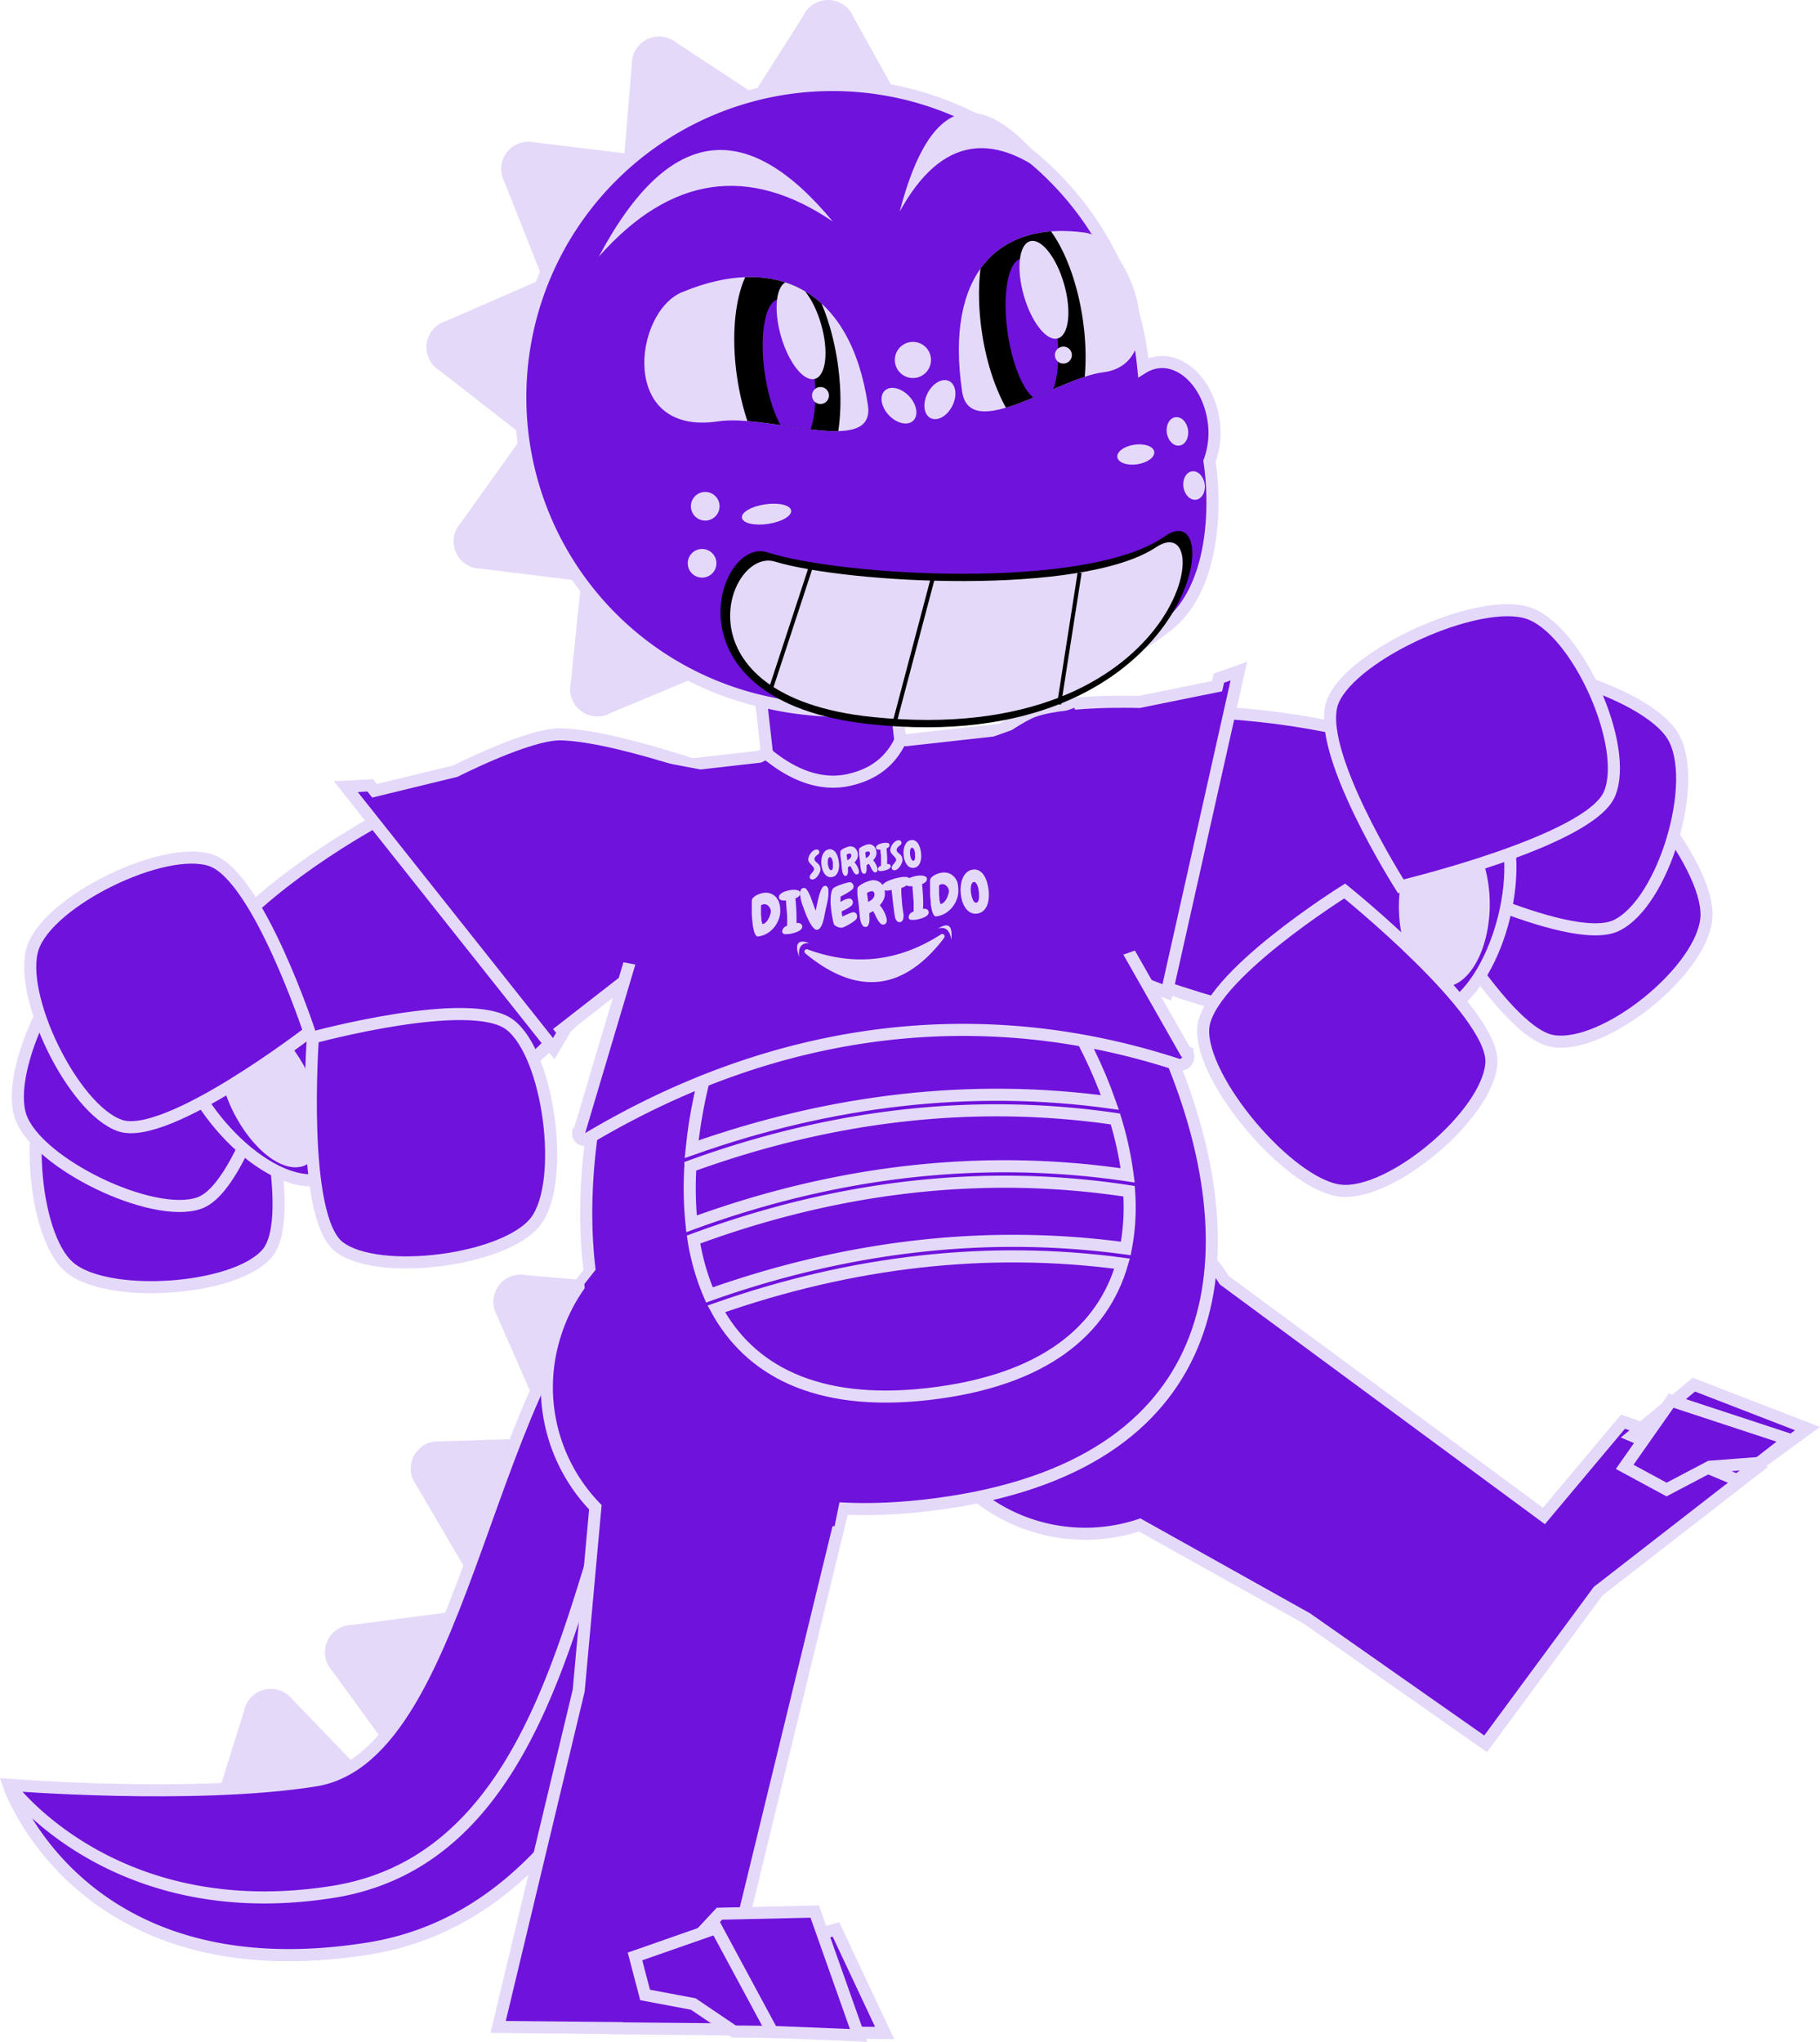 <svg xmlns="http://www.w3.org/2000/svg" xmlns:xlink="http://www.w3.org/1999/xlink" viewBox="0 0 451.91 506.99"><defs><style>.cls-1{fill:#e5d9f9;}.cls-2,.cls-7{fill:none;}.cls-2{stroke:#6f12dc;}.cls-2,.cls-3,.cls-7{stroke-miterlimit:10;}.cls-3,.cls-5{fill:#6f12dc;}.cls-3{stroke:#e5d9f9;stroke-width:3px;}.cls-4{clip-path:url(#clip-path);}.cls-6{clip-path:url(#clip-path-2);}.cls-7{stroke:#000;}</style><clipPath id="clip-path"><path class="cls-1" d="M215.51,100.64c1.9,12.92-24.41,2-37.32,4-24.49,3.61-20.91-27.07-8.85-32.08C192.47,62.91,211.23,71.64,215.51,100.64Z"/></clipPath><clipPath id="clip-path-2"><path class="cls-1" d="M238.89,97.2c1.91,12.91,23.78-3.36,35-4.75,17.38-2.16,6.78-33.13-4.5-34.69C247.72,54.76,234.61,68.19,238.89,97.2Z"/></clipPath></defs><g id="Camada_2" data-name="Camada 2"><rect class="cls-2" x="-93.26" y="-82.27" width="1298.55" height="661.79"/><path class="cls-3" d="M435.93,364.73,403,353l-19.64,23.42L304,317.89a43.61,43.61,0,0,0-11.4-12.19c-19.06-13.86-45.38-10.14-58.79,8.3S225,358.63,244,372.49a43,43,0,0,0,39,6.17l41.49,23.21L368.88,433l27.94-37.9Z"/><polygon class="cls-3" points="405.31 356.52 420.59 343.82 448.81 354.73 431.3 367.5 405.31 356.52"/><polygon class="cls-3" points="403.41 364.23 414.95 347.79 444.26 357.43 436.74 363.27 424.58 364.2 413.81 369.86 403.41 364.23"/><path class="cls-1" d="M123.4,326.67l11.45,26.13L159,319.06l-28.42-2.44A6.79,6.79,0,0,0,123.4,326.67Z"/><path class="cls-1" d="M103.33,368.72l14.43,24.61L137.82,357l-28.51.9A6.79,6.79,0,0,0,103.33,368.72Z"/><path class="cls-1" d="M82.45,414.84l16.77,23.07,16.41-38.12-28.29,3.69A6.79,6.79,0,0,0,82.45,414.84Z"/><path class="cls-1" d="M60.59,424.89,52.05,452.1l40.4-9.55L72.62,422A6.78,6.78,0,0,0,60.59,424.89Z"/><path class="cls-3" d="M196.88,354c-25.28,4-32.13,118.23-105.56,129.85C19.56,495.24,2.14,443.17,2.14,443.17s45.94,3.7,76.09-1.07c38.42-6.08,42.43-106,79.1-130.14C190.29,290.29,234.51,348.09,196.88,354Z"/><path class="cls-3" d="M196.88,354c-25.28,4-32.13,118.23-105.56,129.85-64.63,10.22-85.18-31-88.63-39.29a.24.24,0,0,1,.4-.24c5.07,6.1,30.67,33.18,79.53,25.45,59.81-9.46,60.6-95.81,80.25-122.84C186.05,315.06,234.51,348.09,196.88,354Z"/><path class="cls-3" d="M63,262.2s11.37,39.86,3.26,49.12-39.86,11.37-49.12,3.26-11.37-39.86-3.26-49.12S63,262.2,63,262.2Z"/><path class="cls-3" d="M70.92,254.44s-9.85,40.27-21.47,44.3S9.18,288.9,5.14,277.27,15,237,26.62,233,70.92,254.44,70.92,254.44Z"/><path class="cls-3" d="M172.67,219.11S113.08,297,75.71,293C61,291.42,42.23,268.3,44.14,253.66c3.66-28,63.39-61.78,91.2-66.71C151.45,184.1,172.67,219.11,172.67,219.11Z"/><ellipse class="cls-1" cx="67.06" cy="271.07" rx="10.42" ry="20.26" transform="translate(-111.36 56.26) rotate(-25.82)"/><path class="cls-3" d="M76.81,256.21s-35.35,27.28-47,23.28S4.2,246.9,8.2,235.26s32.59-25.61,44.23-21.62S76.81,256.21,76.81,256.21Z"/><path class="cls-3" d="M188.26,195.53s-33.68-12.92-49.09-13.19c-7.91-.14-26.08,9.13-26.08,9.13L93,196.36,91.94,195l-6.08.33,51.64,65.07,2.39-4.06-.45-.57L174,228.86Z"/><path class="cls-3" d="M77.69,257.62s-3.24,44.54,6.51,52S125.52,313,133,303.29s3.38-41.31-6.37-48.82S77.69,257.62,77.69,257.62Z"/><path class="cls-3" d="M184,478.7l27-111a43.92,43.92,0,0,0,5.78-12.15c6.74-22.58-5.51-46.17-27.35-52.7s-45,6.49-51.77,29.07a42.87,42.87,0,0,0,10.17,42.34l-4.14,45.52-20,83.52,29.44.29v.06l64.1.64-17.16-28.14Z"/><polygon class="cls-3" points="187.19 484.79 207.57 479.09 219.66 504.81 210.14 504.71 201.32 497.9 189.77 495.65 187.19 484.79"/><polygon class="cls-3" points="178.64 475.19 202.3 474.65 213.19 505.41 187.78 504.38 165.84 488.9 178.64 475.19"/><polygon class="cls-3" points="157.67 485.8 177.86 478.74 191.76 504.54 182.24 504.44 172.14 497.61 160.18 495.36 157.67 485.8"/><path class="cls-3" d="M350.3,215.12s22.24,41.19,35.22,43.37,37.68-17.89,38.21-31-22.23-41.19-35.21-43.37S350.3,215.12,350.3,215.12Z"/><path class="cls-3" d="M348.32,214.07s41.1,21.32,52.94,15.77,20.93-36.06,14.05-47.18-41.09-21.33-52.93-15.77S348.32,214.07,348.32,214.07Z"/><path class="cls-3" d="M240.68,224.65s87,45.14,119.16,25.66c12.63-7.65,19.81-36.57,11.86-49-15.21-23.8-83.62-29-110.89-21.62C245,183.94,240.68,224.65,240.68,224.65Z"/><ellipse class="cls-1" cx="358.63" cy="224.79" rx="20.26" ry="11.28" transform="translate(129.66 580.77) rotate(-89.33)"/><path class="cls-3" d="M347.82,220.08s46.79-11.13,51.81-22.92-8-40.83-20.14-44.92S336,162.21,331,174,347.82,220.08,347.82,220.08Z"/><path class="cls-3" d="M302.67,168.38l-.46,2-19.34,3.92s-20.39-.67-27.49,2.82c-13.84,6.79-38.83,32.8-38.83,32.8L243.62,234l37.95,9.46,3.52,1.16,4.64,1.79,17.88-79.77Z"/><path class="cls-3" d="M333.89,221.24s37.06,29.87,36.43,42.59-24.92,33.29-37.57,31.81-34.63-27.42-34-40.14S333.89,221.24,333.89,221.24Z"/><path class="cls-3" d="M229.54,373.85c-139.6,15.71-74.8-186.44-21.66-192.42S375.43,357.43,229.54,373.85Z"/><path class="cls-3" d="M279.54,310a54.31,54.31,0,0,0,.81-14.21c-35.49-5.46-71.85-1.44-108.14,12a57.07,57.07,0,0,0,3.94,13.75C210.82,309.24,245.55,305.38,279.54,310Z"/><path class="cls-3" d="M280,291.85a84.48,84.48,0,0,0-3.05-14c-34.64-5.08-70.11-1.14-105.52,11.74a88,88,0,0,0,.28,14.29C208,290.58,244.4,286.55,280,291.85Z"/><path class="cls-3" d="M177.86,325c8.14,15,24.45,24.32,52.44,21.17,29.19-3.29,43.56-16,48.32-32.4C245.51,309.33,211.67,313.1,177.86,325Z"/><path class="cls-3" d="M275.59,273.75c-11.69-33.34-41.62-65-60.52-62.91s-39.88,39.5-43.34,74.52C206.56,273,241.44,269.06,275.59,273.75Z"/><rect class="cls-3" x="190.19" y="158.15" width="33.26" height="51.42" transform="translate(-19.27 24.29) rotate(-6.42)"/><path class="cls-3" d="M294.82,261.31l-.47-.17-45.47-80L225,183.79l-1.27-.29c-3,6.7-8.38,9.11-12.79,10.13-5.38,1.25-12.4.29-20.67-6.59l-1.72.86-17.59,2L143.84,281l-.24.15h0a1.48,1.48,0,0,0,2.19,1.66c47.63-28.45,98.17-34.25,146.5-18.5a2.1,2.1,0,0,0,2.53-2.95Z"/><path class="cls-1" d="M203.42,211.55a.54.54,0,0,1-.09.37,1.07,1.07,0,0,1-.28.28l-.3.24a1.92,1.92,0,0,0-.28.29,1.12,1.12,0,0,0-.2.33.84.84,0,0,0,0,.39.6.6,0,0,0,.12.32,2.18,2.18,0,0,0,.25.28l.32.27a2.24,2.24,0,0,1,.59.71,2.1,2.1,0,0,1,.15.55,1.54,1.54,0,0,1,0,.51,2.7,2.7,0,0,1-.19.59,3.83,3.83,0,0,1-.72,1.12,2.12,2.12,0,0,1-.47.39,1.15,1.15,0,0,1-.5.19.78.78,0,0,1-.5-.1.51.51,0,0,1-.27-.42.84.84,0,0,1,.06-.39,2.16,2.16,0,0,1,.2-.36,4.29,4.29,0,0,1,.28-.35,4.09,4.09,0,0,0,.28-.33,2,2,0,0,0,.2-.34.58.58,0,0,0,.06-.36,1,1,0,0,0-.24-.51c-.14-.17-.3-.34-.46-.51a6,6,0,0,1-.47-.55,1.07,1.07,0,0,1-.25-.59,1.88,1.88,0,0,1,.11-.82,3,3,0,0,1,.44-.83,2.72,2.72,0,0,1,.65-.66,1.62,1.62,0,0,1,.76-.32.8.8,0,0,1,.55.13A.63.63,0,0,1,203.42,211.55Z"/><path class="cls-1" d="M206.49,217.79a1.66,1.66,0,0,1-1-.16,2.18,2.18,0,0,1-.74-.65,3.75,3.75,0,0,1-.51-1,6.16,6.16,0,0,1-.27-1.25,5.39,5.39,0,0,1,0-1.27,4.06,4.06,0,0,1,.29-1.2,2.58,2.58,0,0,1,.62-.92,1.71,1.71,0,0,1,1-.45,1.55,1.55,0,0,1,1,.21,2.22,2.22,0,0,1,.72.74,4,4,0,0,1,.46,1.08,7.67,7.67,0,0,1,.25,1.23,5.82,5.82,0,0,1,0,1.32,3.54,3.54,0,0,1-.29,1.13,2.36,2.36,0,0,1-.61.83A1.79,1.79,0,0,1,206.49,217.79Zm-.45-4.95a.38.38,0,0,0-.27.16,1,1,0,0,0-.16.38,1.9,1.9,0,0,0-.06.5,3.41,3.41,0,0,0,0,.55c0,.2.06.41.11.61a3.1,3.1,0,0,0,.18.54,1.47,1.47,0,0,0,.25.38.37.37,0,0,0,.3.12.36.36,0,0,0,.29-.23,1.67,1.67,0,0,0,.13-.49,3.71,3.71,0,0,0,0-.58,3.38,3.38,0,0,0,0-.49c0-.16,0-.32-.09-.5a3.37,3.37,0,0,0-.15-.48,1.33,1.33,0,0,0-.23-.35A.37.37,0,0,0,206,212.84Z"/><path class="cls-1" d="M213,212.05a2.24,2.24,0,0,1-.16,1.13,3,3,0,0,1-.66.94c.11.13.23.29.35.46s.23.37.34.57a4.66,4.66,0,0,1,.26.61,2.15,2.15,0,0,1,.14.57.91.91,0,0,1-.08.52.49.49,0,0,1-.44.28.58.58,0,0,1-.5-.21,3.08,3.08,0,0,1-.42-.59c-.14-.24-.26-.48-.37-.72s-.22-.44-.31-.58a2.1,2.1,0,0,0-.3.15l-.3.16c0,.14,0,.31,0,.54a4,4,0,0,1,0,.69,1.82,1.82,0,0,1-.16.61.46.46,0,0,1-.39.3.5.5,0,0,1-.47-.19,1.41,1.41,0,0,1-.29-.54,3.92,3.92,0,0,1-.15-.66c0-.23-.06-.41-.07-.54s-.06-.55-.08-.82,0-.54-.07-.82-.06-.51-.1-.76-.07-.51-.1-.77l0-.22c0-.1,0-.19,0-.29v-.28a1.09,1.09,0,0,1,0-.22,1,1,0,0,1,.36-.4,4.18,4.18,0,0,1,.66-.37,5.9,5.9,0,0,1,.71-.29,3.55,3.55,0,0,1,.53-.14,2,2,0,0,1,.82.08,1.72,1.72,0,0,1,.62.39,1.93,1.93,0,0,1,.42.63A2.5,2.5,0,0,1,213,212.05Zm-1.63.31a.47.47,0,0,0-.14-.34.45.45,0,0,0-.36-.08,1.08,1.08,0,0,0-.35.1l-.32.18c.08.46.14.93.18,1.39a3.47,3.47,0,0,0,.37-.21,1.75,1.75,0,0,0,.33-.28,1.08,1.08,0,0,0,.23-.34A.75.75,0,0,0,211.36,212.36Z"/><path class="cls-1" d="M217.62,211.53a2.26,2.26,0,0,1-.16,1.13,3,3,0,0,1-.66.94c.11.13.23.29.35.46s.23.37.34.57a4.66,4.66,0,0,1,.26.61,2.15,2.15,0,0,1,.14.57.91.91,0,0,1-.08.52.49.49,0,0,1-.44.28.58.58,0,0,1-.5-.21,3.08,3.08,0,0,1-.42-.59c-.14-.24-.26-.48-.37-.72s-.22-.44-.31-.58a1.4,1.4,0,0,0-.3.15l-.3.16q0,.19,0,.54a4,4,0,0,1,0,.69,1.88,1.88,0,0,1-.16.61.46.46,0,0,1-.39.3.52.52,0,0,1-.47-.19,1.41,1.41,0,0,1-.29-.54,3.92,3.92,0,0,1-.15-.66c0-.23-.06-.41-.07-.54,0-.28-.06-.55-.08-.82s0-.54-.07-.82-.06-.51-.1-.76-.07-.51-.1-.77l0-.22c0-.1,0-.19,0-.29v-.28a1.09,1.09,0,0,1,0-.22,1,1,0,0,1,.36-.4,5.19,5.19,0,0,1,.66-.38c.24-.11.48-.2.71-.28a3.55,3.55,0,0,1,.53-.14,2,2,0,0,1,.82.08,1.72,1.72,0,0,1,.62.39,1.93,1.93,0,0,1,.42.63A2.5,2.5,0,0,1,217.62,211.53Zm-1.63.31a.47.47,0,0,0-.14-.34.45.45,0,0,0-.36-.08.88.88,0,0,0-.35.1,1.65,1.65,0,0,0-.32.18c.08.46.14.92.18,1.39a3.47,3.47,0,0,0,.37-.21,1.75,1.75,0,0,0,.33-.28,1,1,0,0,0,.23-.35A.7.7,0,0,0,216,211.84Z"/><path class="cls-1" d="M220.84,209.79a.62.62,0,0,1,0,.31.64.64,0,0,1-.18.25,1.64,1.64,0,0,1-.25.19,1.78,1.78,0,0,1-.29.12c.07.67.11,1.31.15,1.94s0,1.27,0,1.94h.34a.79.79,0,0,1,.26.08.52.52,0,0,1,.19.17.41.41,0,0,1,.1.26.49.49,0,0,1-.09.37.87.87,0,0,1-.31.29,2.27,2.27,0,0,1-.44.23,4.91,4.91,0,0,1-.5.17c-.17.05-.33.08-.48.11l-.37.06-.26,0a1,1,0,0,1-.3,0,.63.63,0,0,1-.25-.1.38.38,0,0,1-.13-.23.74.74,0,0,1,0-.34.93.93,0,0,1,.43-.5l.3-.15c0-.32,0-.65,0-1s0-.65,0-1,0-.68-.08-1-.05-.66-.07-1l-.12,0-.09,0a1.22,1.22,0,0,1-.27,0,.83.83,0,0,1-.51-.2.38.38,0,0,1-.11-.24.64.64,0,0,1,.2-.53,1.81,1.81,0,0,1,.57-.37,4,4,0,0,1,.69-.22,5.52,5.52,0,0,1,.58-.11l.33,0a1.84,1.84,0,0,1,.41,0,1.08,1.08,0,0,1,.37.13A.37.37,0,0,1,220.84,209.79Z"/><path class="cls-1" d="M223.83,209.25a.52.52,0,0,1-.08.37,1.24,1.24,0,0,1-.28.28l-.31.25a2.47,2.47,0,0,0-.28.28,1.09,1.09,0,0,0-.19.33.73.73,0,0,0-.05.39.68.68,0,0,0,.13.33,2.05,2.05,0,0,0,.25.27c.09.09.2.18.31.27a1.93,1.93,0,0,1,.33.31,2.06,2.06,0,0,1,.26.41,1.43,1.43,0,0,1,.15.54,1.52,1.52,0,0,1,0,.51,3.76,3.76,0,0,1-.19.6,4.28,4.28,0,0,1-.32.59,4.21,4.21,0,0,1-.4.52,2.55,2.55,0,0,1-.48.4,1.22,1.22,0,0,1-.49.18.87.87,0,0,1-.51-.09.53.53,0,0,1-.26-.43.73.73,0,0,1,.05-.39,3.24,3.24,0,0,1,.2-.36c.09-.11.18-.23.28-.34a3.84,3.84,0,0,0,.28-.34,1.36,1.36,0,0,0,.21-.34.76.76,0,0,0,.06-.36,1,1,0,0,0-.24-.51l-.47-.51a5.86,5.86,0,0,1-.47-.54,1.22,1.22,0,0,1-.25-.59,1.91,1.91,0,0,1,.11-.83,3.49,3.49,0,0,1,.44-.83,3.39,3.39,0,0,1,.65-.66,1.62,1.62,0,0,1,.76-.32.84.84,0,0,1,.56.13A.62.62,0,0,1,223.83,209.25Z"/><path class="cls-1" d="M226.9,215.49a1.66,1.66,0,0,1-1-.16,2.27,2.27,0,0,1-.74-.65,4.22,4.22,0,0,1-.51-1,6.16,6.16,0,0,1-.27-1.25,6.73,6.73,0,0,1,0-1.27,4.06,4.06,0,0,1,.29-1.2,2.71,2.71,0,0,1,.62-.92,1.67,1.67,0,0,1,1-.44,1.51,1.51,0,0,1,1,.2,2.43,2.43,0,0,1,.72.74,4.7,4.7,0,0,1,.46,1.09,8.49,8.49,0,0,1,.24,1.22,6.49,6.49,0,0,1,0,1.32,4,4,0,0,1-.29,1.14,2.44,2.44,0,0,1-.62.82A1.79,1.79,0,0,1,226.9,215.49Zm-.45-5a.37.37,0,0,0-.27.17,1.06,1.06,0,0,0-.16.37,2,2,0,0,0-.06.5,5.21,5.21,0,0,0,0,.55,4.34,4.34,0,0,0,.11.61,3.23,3.23,0,0,0,.18.55,1.18,1.18,0,0,0,.24.37.37.37,0,0,0,.31.12.35.35,0,0,0,.29-.23,1.68,1.68,0,0,0,.12-.49,2.79,2.79,0,0,0,0-.58q0-.28,0-.48t-.09-.51A2.46,2.46,0,0,0,227,211a1.12,1.12,0,0,0-.23-.35A.37.37,0,0,0,226.45,210.54Z"/><path class="cls-1" d="M193.71,225.49a5.73,5.73,0,0,1-.23,2.43,7.18,7.18,0,0,1-1.13,2.18,6.64,6.64,0,0,1-1.82,1.64,5.62,5.62,0,0,1-2.32.79h0a.5.5,0,0,1-.44-.18,2.35,2.35,0,0,1-.33-.55,3.86,3.86,0,0,1-.26-.77q-.1-.43-.18-.84c-.05-.27-.09-.52-.11-.74l-.06-.5c0-.32-.07-.63-.09-.95s-.05-.63-.07-.95c0-.1,0-.25,0-.46s0-.43,0-.68,0-.52,0-.8,0-.54,0-.78,0-.46,0-.65a.94.94,0,0,1,.08-.38,1.49,1.49,0,0,1,.5-.61,4,4,0,0,1,.77-.49,7.72,7.72,0,0,1,.87-.33,4.94,4.94,0,0,1,.79-.17,3.5,3.5,0,0,1,1.64.17,3.22,3.22,0,0,1,1.24.79,3.94,3.94,0,0,1,.83,1.27A5.76,5.76,0,0,1,193.71,225.49Zm-2.31.67a1.89,1.89,0,0,0-.18-.62,2.34,2.34,0,0,0-.38-.55,1.63,1.63,0,0,0-.54-.37,1.23,1.23,0,0,0-.66-.09,1.59,1.59,0,0,0-.59.2.52.52,0,0,0-.09.28c0,.15,0,.33,0,.53s0,.44,0,.69,0,.47,0,.69,0,.42.05.59,0,.28,0,.33l.05.42c0,.18,0,.36.08.54s.07.33.1.45.08.19.12.19a1.34,1.34,0,0,0,.8-.42,4.1,4.1,0,0,0,.66-.9,4.74,4.74,0,0,0,.43-1.05A2.62,2.62,0,0,0,191.4,226.16Z"/><path class="cls-1" d="M198.7,221.67a1,1,0,0,1-.07.5,1.14,1.14,0,0,1-.27.39,2,2,0,0,1-.41.29,2.22,2.22,0,0,1-.45.2c.1,1,.18,2.08.23,3.07s.06,2,.05,3.07h.09a3.23,3.23,0,0,1,.44,0,1.1,1.1,0,0,1,.41.13.9.9,0,0,1,.32.26.88.88,0,0,1,.15.42.79.79,0,0,1-.14.58,1.84,1.84,0,0,1-.49.47,3.82,3.82,0,0,1-.7.36,6.14,6.14,0,0,1-.79.27l-.77.18-.58.09-.42,0a1.83,1.83,0,0,1-.47,0,1.1,1.1,0,0,1-.4-.17.49.49,0,0,1-.19-.36,1.19,1.19,0,0,1,.06-.54,1.5,1.5,0,0,1,.27-.45,1.52,1.52,0,0,1,.41-.34,2.27,2.27,0,0,1,.47-.23c0-.52,0-1,0-1.55s0-1-.06-1.57l-.12-1.58-.12-1.57-.18,0-.15,0a2,2,0,0,1-.43,0,1.34,1.34,0,0,1-.44-.1,1.45,1.45,0,0,1-.36-.22.61.61,0,0,1-.17-.38,1,1,0,0,1,.31-.83,2.93,2.93,0,0,1,.9-.59,6.12,6.12,0,0,1,1.1-.35,9,9,0,0,1,.92-.17,3.64,3.64,0,0,1,.52,0,2.94,2.94,0,0,1,.66.05,1.68,1.68,0,0,1,.57.21A.55.55,0,0,1,198.7,221.67Z"/><path class="cls-1" d="M205.68,221.13a5.42,5.42,0,0,1,0,1.14c0,.43-.09.86-.17,1.31s-.17.88-.27,1.3-.18.8-.26,1.14-.1.48-.16.8-.12.64-.2,1-.17.7-.27,1.06a5.53,5.53,0,0,1-.36.95,2.82,2.82,0,0,1-.48.72,1,1,0,0,1-.63.32.76.76,0,0,1-.59-.2,3.24,3.24,0,0,1-.6-.62q-.28-.39-.57-.87c-.18-.33-.35-.65-.5-1s-.29-.61-.4-.88l-.25-.63c-.27-.71-.53-1.42-.78-2.15a10,10,0,0,1-.5-2.21,5.28,5.28,0,0,1,0-.58,1.79,1.79,0,0,1,.08-.57.94.94,0,0,1,.27-.45.9.9,0,0,1,.55-.23.73.73,0,0,1,.6.28,3.61,3.61,0,0,1,.57.84,12.11,12.11,0,0,1,.53,1.18l.48,1.29c.15.42.29.82.43,1.18a6,6,0,0,0,.38.88c0-.2.09-.48.15-.85s.15-.78.25-1.23.2-.9.33-1.38a11.61,11.61,0,0,1,.4-1.29,4.46,4.46,0,0,1,.5-1,.89.89,0,0,1,.59-.42.69.69,0,0,1,.41.07.7.7,0,0,1,.27.27,1.45,1.45,0,0,1,.16.38A1.89,1.89,0,0,1,205.68,221.13Z"/><path class="cls-1" d="M212.81,227.5a1,1,0,0,1-.09.54,1.89,1.89,0,0,1-.59.63,9.26,9.26,0,0,1-1.08.74q-.6.36-1.17.63a3,3,0,0,1-.85.3,1.35,1.35,0,0,1-.47,0,4.43,4.43,0,0,1-.56-.17,2.33,2.33,0,0,1-.52-.27,1.22,1.22,0,0,1-.35-.31,1.12,1.12,0,0,1-.15-.38,6.91,6.91,0,0,1-.16-.68c-.06-.26-.11-.54-.16-.83s-.1-.57-.15-.83-.08-.5-.1-.71,0-.35-.06-.45c0-.34-.07-.74-.1-1.19s0-.91,0-1.37a8.33,8.33,0,0,1,.14-1.34,3.61,3.61,0,0,1,.39-1.12,1.25,1.25,0,0,1,.37-.31,5,5,0,0,1,.66-.34c.26-.12.54-.23.84-.34l.87-.29.76-.21a3.58,3.58,0,0,1,.53-.11.82.82,0,0,1,.41,0,.94.94,0,0,1,.35.2,1.54,1.54,0,0,1,.25.32,1.42,1.42,0,0,1,.12.4,1,1,0,0,1,0,.31,3.11,3.11,0,0,1-.12.3,2.07,2.07,0,0,1-.54.5c-.28.2-.59.4-.92.61s-.65.38-1,.55l-.65.36c0,.22,0,.44,0,.66a5.15,5.15,0,0,0,0,.68,7.9,7.9,0,0,1,.93-.53,3,3,0,0,1,1-.31.88.88,0,0,1,1.11.87.87.87,0,0,1-.05.43,1,1,0,0,1-.2.35,1.67,1.67,0,0,1-.31.28l-.35.25a8.64,8.64,0,0,1-.89.52l-.94.45,0,.25a1.13,1.13,0,0,0,0,.26,2.44,2.44,0,0,0,.07.39c0,.13.07.26.1.39l.52-.24c.24-.12.49-.23.75-.34s.52-.22.76-.31a2.44,2.44,0,0,1,.55-.15.94.94,0,0,1,.41,0,1,1,0,0,1,.33.21,1,1,0,0,1,.24.32A1.07,1.07,0,0,1,212.81,227.5Z"/><path class="cls-1" d="M219.7,221.48a3.44,3.44,0,0,1-.25,1.79,4.88,4.88,0,0,1-1,1.5c.17.21.36.45.55.73a7.89,7.89,0,0,1,.53.9,6.67,6.67,0,0,1,.42,1,3.92,3.92,0,0,1,.23.91,1.55,1.55,0,0,1-.13.83.81.81,0,0,1-.7.44.91.91,0,0,1-.79-.34,4.38,4.38,0,0,1-.68-.94c-.21-.37-.4-.74-.58-1.13a9.28,9.28,0,0,0-.49-.93,5.19,5.19,0,0,0-.47.25l-.47.26c0,.2,0,.49,0,.85a6.62,6.62,0,0,1,0,1.09,3.06,3.06,0,0,1-.25,1,.77.77,0,0,1-.62.47.84.84,0,0,1-.76-.3,2.71,2.71,0,0,1-.46-.86,7.26,7.26,0,0,1-.23-1.05c-.05-.35-.09-.64-.11-.84,0-.44-.09-.88-.12-1.3s-.07-.87-.12-1.3-.1-.81-.16-1.21-.11-.81-.15-1.22l0-.35a3.44,3.44,0,0,1,0-.46,3.23,3.23,0,0,1,0-.44.85.85,0,0,1,.06-.35,1.36,1.36,0,0,1,.57-.63,6.91,6.91,0,0,1,1-.6,9.48,9.48,0,0,1,1.13-.45,5.9,5.9,0,0,1,.84-.22,2.88,2.88,0,0,1,1.29.13,2.68,2.68,0,0,1,1,.62,3.26,3.26,0,0,1,.67,1A4.45,4.45,0,0,1,219.7,221.48Zm-2.57.49a.84.84,0,0,0-.23-.53.68.68,0,0,0-.57-.13,1.88,1.88,0,0,0-.56.16,3.45,3.45,0,0,0-.5.29c.12.73.22,1.46.29,2.19a3.27,3.27,0,0,0,.57-.32,2.48,2.48,0,0,0,.53-.44,2,2,0,0,0,.37-.55A1.34,1.34,0,0,0,217.13,222Z"/><path class="cls-1" d="M226,218.54a.93.93,0,0,1-.2.67,2.82,2.82,0,0,1-.61.58,4.81,4.81,0,0,1-.75.45c-.26.12-.48.21-.65.27,0,.73,0,1.45.07,2.17s.1,1.44.18,2.16q.06.58.15,1.14c.06.37.11.74.16,1.12a3.38,3.38,0,0,1,0,.56,2.7,2.7,0,0,1-.1.58,1.39,1.39,0,0,1-.28.49.77.77,0,0,1-.5.24.81.81,0,0,1-.61-.14,1.35,1.35,0,0,1-.39-.46,2.57,2.57,0,0,1-.23-.6,5.55,5.55,0,0,1-.11-.6c-.08-.55-.16-1.12-.23-1.68s-.15-1.13-.21-1.7-.1-.95-.15-1.41-.1-.92-.15-1.4l-.4.09-.41.06h-.44a1.9,1.9,0,0,1-.54-.07,1.42,1.42,0,0,1-.47-.2.55.55,0,0,1-.23-.39,1,1,0,0,1,.25-.78,3.18,3.18,0,0,1,.78-.64,7.9,7.9,0,0,1,1.09-.52c.41-.15.81-.28,1.21-.39s.77-.19,1.11-.26.6-.11.78-.13a5.1,5.1,0,0,1,.57,0,2.28,2.28,0,0,1,.59.05,1.12,1.12,0,0,1,.47.25A.8.8,0,0,1,226,218.54Z"/><path class="cls-1" d="M230.15,218.13a.93.93,0,0,1-.07.5,1.14,1.14,0,0,1-.27.39,2,2,0,0,1-.41.29,2.22,2.22,0,0,1-.45.2c.1,1.05.18,2.08.23,3.07s.07,2,0,3.07h.53a1.21,1.21,0,0,1,.42.13.86.86,0,0,1,.31.26.88.88,0,0,1,.15.42.79.79,0,0,1-.14.58,1.79,1.79,0,0,1-.48.47,4.28,4.28,0,0,1-.71.36,6.14,6.14,0,0,1-.79.27l-.76.18-.59.09-.42,0a1.83,1.83,0,0,1-.47,0,1,1,0,0,1-.39-.17.47.47,0,0,1-.2-.36,1.19,1.19,0,0,1,.06-.54,1.5,1.5,0,0,1,.27-.45,1.69,1.69,0,0,1,.41-.34,2.12,2.12,0,0,1,.48-.23c0-.52,0-1,0-1.55s0-1-.07-1.57l-.12-1.58-.12-1.57-.18,0-.15,0a2,2,0,0,1-.43,0,1.23,1.23,0,0,1-.43-.1,1.28,1.28,0,0,1-.36-.22.62.62,0,0,1-.18-.38,1,1,0,0,1,.31-.83,2.93,2.93,0,0,1,.9-.59,6.38,6.38,0,0,1,1.1-.35,9,9,0,0,1,.92-.17,3.7,3.7,0,0,1,.53,0,2.89,2.89,0,0,1,.65.05,1.61,1.61,0,0,1,.57.21A.53.53,0,0,1,230.15,218.13Z"/><path class="cls-1" d="M237.93,220.51a6,6,0,0,1-.24,2.44,7,7,0,0,1-1.12,2.18,6.77,6.77,0,0,1-1.82,1.63,5.62,5.62,0,0,1-2.32.79h0a.53.53,0,0,1-.44-.19,2.36,2.36,0,0,1-.34-.55,4.64,4.64,0,0,1-.25-.77q-.1-.42-.18-.84c-.05-.27-.09-.52-.12-.74l0-.5c0-.31-.07-.63-.09-.94s-.05-.64-.07-1q0-.15,0-.45c0-.21,0-.43,0-.69s0-.52,0-.8,0-.54,0-.78,0-.46,0-.64a1,1,0,0,1,.07-.39,1.75,1.75,0,0,1,.5-.61,3.89,3.89,0,0,1,.78-.48,5.41,5.41,0,0,1,.87-.34,4.8,4.8,0,0,1,.79-.16,3.5,3.5,0,0,1,1.64.16,3.32,3.32,0,0,1,1.24.8,4,4,0,0,1,.83,1.26A5.76,5.76,0,0,1,237.93,220.51Zm-2.31.67a1.77,1.77,0,0,0-.18-.61,2,2,0,0,0-.39-.56,1.64,1.64,0,0,0-.53-.37,1.24,1.24,0,0,0-.66-.09,1.4,1.4,0,0,0-.59.21.51.51,0,0,0-.1.27,4.16,4.16,0,0,0,0,.54c0,.21,0,.43,0,.68s0,.48,0,.7,0,.41.05.58,0,.28,0,.34l.05.41c0,.18,0,.36.08.54s.07.33.1.46.07.19.12.18a1.34,1.34,0,0,0,.8-.42,4,4,0,0,0,.66-.89,5,5,0,0,0,.43-1.06A2.6,2.6,0,0,0,235.62,221.18Z"/><path class="cls-1" d="M242.54,226.86a2.65,2.65,0,0,1-1.54-.27,3.36,3.36,0,0,1-1.17-1A5.78,5.78,0,0,1,239,224a9.53,9.53,0,0,1-.43-2,9.64,9.64,0,0,1,0-2,6.3,6.3,0,0,1,.46-1.9,4,4,0,0,1,1-1.46,2.66,2.66,0,0,1,1.59-.71,2.38,2.38,0,0,1,1.6.33,3.37,3.37,0,0,1,1.14,1.17,7.08,7.08,0,0,1,.74,1.72,13,13,0,0,1,.38,1.94,9.23,9.23,0,0,1,0,2.1,5.81,5.81,0,0,1-.46,1.79,3.58,3.58,0,0,1-1,1.3A2.82,2.82,0,0,1,242.54,226.86Zm-.72-7.85a.62.62,0,0,0-.43.26,1.69,1.69,0,0,0-.25.59,3.79,3.79,0,0,0-.1.79,6.89,6.89,0,0,0,.22,1.85,4.56,4.56,0,0,0,.29.86,1.94,1.94,0,0,0,.38.59.57.57,0,0,0,.49.19.55.55,0,0,0,.45-.36,2.77,2.77,0,0,0,.21-.78,6.85,6.85,0,0,0,0-.91c0-.31,0-.57-.06-.78a6.18,6.18,0,0,0-.13-.79,4.84,4.84,0,0,0-.25-.76,2.25,2.25,0,0,0-.37-.57A.57.57,0,0,0,241.82,219Z"/><path class="cls-1" d="M234.35,233c-10.06,13.11-21.49,14.31-34.26,3.85-.34-.28-.5-.71-.16-1h0a.57.57,0,0,1,.6-.11c11.53,4.26,22.57,3.07,33.11-3.73a.61.61,0,0,1,.61,0h0C234.66,232.19,234.61,232.64,234.35,233Z"/><path class="cls-1" d="M232.92,230.58c2.85-1.82,3.63-.4,3.28,2.78C235.87,231,234.78,230,232.92,230.58Z"/><path class="cls-1" d="M201,234.18c-3.18-1.14-3.63.42-2.58,3.44C198.16,235.22,199,234.07,201,234.18Z"/><path class="cls-1" d="M199.52,3.81,184.24,27.9l41.49,1.21L211.88,4.17A6.78,6.78,0,0,0,199.52,3.81Z"/><path class="cls-1" d="M151.63,177.05l26.32-11L144.63,141.3l-2.92,28.38A6.78,6.78,0,0,0,151.63,177.05Z"/><path class="cls-1" d="M119.34,141.21l28.31,3.47-16.7-38-16.59,23.21A6.79,6.79,0,0,0,119.34,141.21Z"/><path class="cls-1" d="M109.12,92l22.51,17.53,5.19-41.19L110.67,79.74A6.79,6.79,0,0,0,109.12,92Z"/><path class="cls-1" d="M125.24,45.14l10.5,26.52,25.37-32.85L132.8,35.35A6.79,6.79,0,0,0,125.24,45.14Z"/><path class="cls-1" d="M156.88,16l-2.36,28.43L191.84,26.3,168,10.63A6.79,6.79,0,0,0,156.88,16Z"/><path class="cls-3" d="M301.32,104.35C300,95.45,293.71,89,287.25,90a9,9,0,0,0-3.37,1.24c-.13-1.31-.29-2.62-.48-3.94a77.52,77.52,0,1,0-91.64,87.39h0c24.45,5.41,73.78.06,98.27-19.48,11.34-9.06,12.07-28.88,10.29-40.67A20.62,20.62,0,0,0,301.32,104.35Z"/><path class="cls-1" d="M215.51,100.64c1.9,12.92-24.41,2-37.32,4-24.49,3.61-20.91-27.07-8.85-32.08C192.47,62.91,211.23,71.64,215.51,100.64Z"/><g class="cls-4"><ellipse cx="195.5" cy="91.86" rx="12.61" ry="29.21" transform="translate(-11.31 29.51) rotate(-8.39)"/><ellipse class="cls-5" cx="195.92" cy="91.92" rx="6.07" ry="17.83" transform="translate(-11.32 29.58) rotate(-8.39)"/><ellipse class="cls-1" cx="198.9" cy="82.02" rx="5.2" ry="12.55" transform="translate(-14.87 57.73) rotate(-15.93)"/><circle class="cls-1" cx="203.73" cy="98.21" r="2.11"/></g><path class="cls-1" d="M238.89,97.2c1.91,12.91,23.78-3.36,35-4.75,17.38-2.16,6.78-33.13-4.5-34.69C247.72,54.76,234.61,68.19,238.89,97.2Z"/><g class="cls-6"><ellipse cx="255.81" cy="81.82" rx="12.61" ry="29.21" transform="matrix(0.99, -0.15, 0.15, 0.99, -9.2, 38.21)"/><ellipse class="cls-5" cx="256.23" cy="81.88" rx="6.07" ry="17.83" transform="translate(-9.21 38.27) rotate(-8.39)"/><ellipse class="cls-1" cx="259.21" cy="71.98" rx="5.2" ry="12.55" transform="translate(-9.8 73.89) rotate(-15.93)"/><circle class="cls-1" cx="264.04" cy="88.17" r="2.11"/></g><ellipse class="cls-1" cx="190.33" cy="127.66" rx="6.18" ry="2.46" transform="translate(-16.59 29.14) rotate(-8.39)"/><circle class="cls-1" cx="175.11" cy="125.71" r="3.56"/><circle class="cls-1" cx="174.33" cy="139.87" r="3.56"/><ellipse class="cls-1" cx="282.02" cy="112.84" rx="4.63" ry="2.46" transform="translate(-13.45 42.37) rotate(-8.39)"/><ellipse class="cls-1" cx="292.36" cy="107.11" rx="2.66" ry="3.56" transform="translate(-12.5 43.81) rotate(-8.39)"/><ellipse class="cls-1" cx="296.49" cy="120.55" rx="2.66" ry="3.56" transform="translate(-14.42 44.56) rotate(-8.39)"/><ellipse class="cls-1" cx="223.21" cy="100.73" rx="3.45" ry="5.14" transform="translate(-8.27 180.63) rotate(-43.33)"/><ellipse class="cls-1" cx="233.38" cy="99.22" rx="5.14" ry="3.45" transform="translate(40.31 263.65) rotate(-63.45)"/><circle class="cls-1" cx="226.68" cy="89.38" r="4.49"/><path class="cls-1" d="M148.69,63.72C166.53,30.19,186,29.9,206.78,55,186,40.94,166.61,43.47,148.69,63.72Z"/><path class="cls-1" d="M264,46.72c-20-27.94-33-23.44-40.61,5.83C233.65,33.91,247.12,31.59,264,46.72Z"/><path d="M190.49,137.14c18.7,6,79.53,9.54,98.68-3.94,16.52-11.63,7.44,55.36-73.29,46.6C164,174.18,178.12,133.15,190.49,137.14Z"/><path class="cls-1" d="M192.42,139.45c17.93,5.45,76.27,8.63,94.64-3.57,15.84-10.51,7.13,50.09-70.3,42.17C167,173,180.55,135.84,192.42,139.45Z"/><line class="cls-7" x1="191.4" y1="171.05" x2="201.33" y2="140.77"/><line class="cls-7" x1="222" y1="179.91" x2="231.68" y2="143.32"/><line class="cls-7" x1="262.97" y1="174.88" x2="268.08" y2="142.18"/><rect class="cls-5" x="148.75" y="189.46" width="28.66" height="50.6" transform="translate(42.96 -26.67) rotate(10.76)"/><rect class="cls-5" x="249.32" y="178.74" width="28.66" height="61.82" transform="translate(-55.04 100.56) rotate(-19.59)"/><polygon class="cls-5" points="145.09 318.85 149.31 313.49 209.04 370.11 207.23 378.97 181.14 378.64 148.16 355.5 145.09 318.85"/></g></svg>